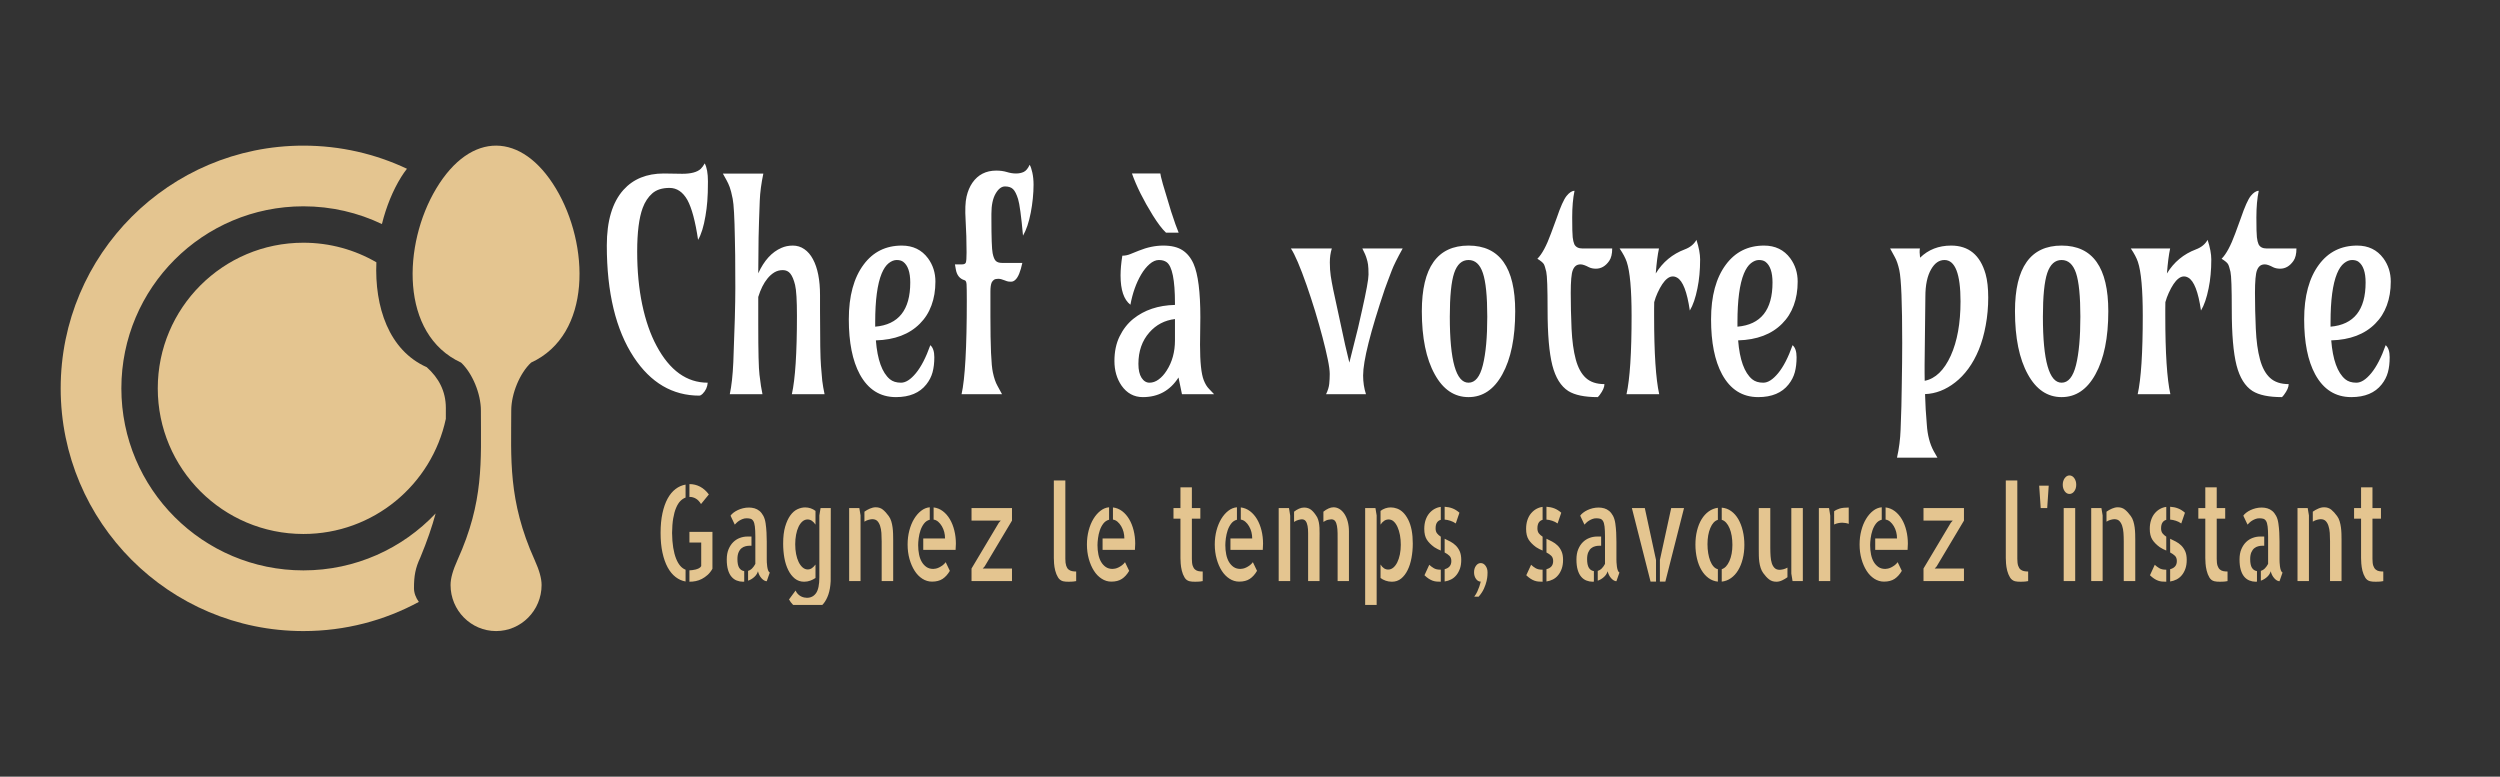 <svg width="206" height="64" viewBox="0 0 206 64" fill="none" xmlns="http://www.w3.org/2000/svg">
<rect x="0" y="0" width="206" height="64" fill="#333333" stroke="none"/>
<path fill-rule="evenodd" clip-rule="evenodd" d="M34.513 49.597C31.684 51.13 28.444 52 25 52C13.954 52 5 43.046 5 32C5 20.954 13.954 12 25 12C28.052 12 30.945 12.684 33.533 13.906C33.366 14.119 33.209 14.343 33.062 14.579C32.37 15.69 31.825 17.032 31.47 18.463C29.511 17.525 27.317 17 25 17C16.716 17 10 23.716 10 32C10 40.284 16.716 47 25 47C29.291 47 33.162 45.198 35.896 42.309C35.596 43.415 35.189 44.603 34.637 45.932C34.226 46.809 34.112 47.449 34.112 48.46C34.112 48.866 34.26 49.247 34.513 49.597ZM31.014 21.613C30.857 25.276 32.031 28.866 35.163 30.256C36.135 31.128 36.738 32.212 36.738 33.62C36.738 33.922 36.738 34.219 36.737 34.51C35.583 39.932 30.767 44 25 44C18.373 44 13 38.627 13 32C13 25.373 18.373 20 25 20C27.191 20 29.246 20.587 31.014 21.613Z" fill="#E4C590"/>
<path d="M43.761 29.878C48.798 27.558 48.578 20.151 45.81 15.539C43 10.854 38.794 10.786 35.943 15.539C33.19 20.126 32.936 27.549 37.992 29.878C38.918 30.741 39.626 32.435 39.626 33.827C39.626 38.016 39.884 41.309 37.7 46.139C37.309 47.007 37.126 47.663 37.126 48.206C37.126 50.298 38.808 52 40.877 52C42.945 52 44.627 50.298 44.627 48.206C44.627 47.663 44.444 47.007 44.053 46.139C41.839 41.242 42.127 37.722 42.127 33.827C42.127 32.435 42.835 30.741 43.761 29.878Z" fill="#E4C590"/>
<g clip-path="url(#clip0_2_43)">
<g clip-path="url(#clip1_2_43)">
<g clip-path="url(#clip2_2_43)">
<g clip-path="url(#clip3_2_43)">
<path d="M58.068 13.463C58.246 13.787 58.334 14.284 58.334 14.953C58.334 15.622 58.317 16.166 58.282 16.584C58.249 17 58.199 17.401 58.132 17.787C57.987 18.66 57.784 19.319 57.522 19.764C57.295 18.235 57.002 17.141 56.643 16.482C56.266 15.816 55.775 15.484 55.168 15.484C54.562 15.484 54.088 15.635 53.746 15.937C53.407 16.235 53.145 16.631 52.961 17.125C52.656 17.94 52.504 19.142 52.504 20.733C52.504 22.321 52.642 23.775 52.919 25.096C53.196 26.414 53.59 27.549 54.102 28.5C55.182 30.523 56.587 31.534 58.315 31.534C58.291 31.891 58.147 32.199 57.885 32.459C57.805 32.54 57.72 32.587 57.631 32.6C55.42 32.6 53.618 31.544 52.223 29.43C50.742 27.177 50.001 24.109 50.001 20.227C50.001 18.198 50.457 16.672 51.37 15.649C52.181 14.747 53.29 14.296 54.697 14.296L56.224 14.32C56.942 14.32 57.447 14.185 57.739 13.916C57.861 13.796 57.971 13.645 58.068 13.463ZM67.944 32.483H65.249C65.529 31.23 65.668 29.078 65.668 26.026C65.668 24.75 65.617 23.902 65.515 23.48C65.41 23.054 65.281 22.744 65.126 22.549C64.971 22.355 64.764 22.257 64.505 22.257C64.245 22.257 64.011 22.321 63.801 22.447C63.592 22.577 63.405 22.744 63.24 22.949C62.928 23.329 62.675 23.835 62.48 24.468V26.742C62.48 28.969 62.514 30.347 62.581 30.876C62.661 31.574 62.743 32.11 62.828 32.483H60.134C60.279 31.818 60.376 30.935 60.426 29.834C60.536 27.075 60.591 25.043 60.591 23.738C60.591 22.436 60.587 21.545 60.579 21.064C60.574 20.584 60.566 20.107 60.553 19.633C60.523 17.905 60.463 16.821 60.373 16.38C60.286 15.941 60.204 15.62 60.127 15.416C60.052 15.214 59.968 15.031 59.876 14.865L59.565 14.305H62.899C62.73 15.107 62.631 15.852 62.604 16.54C62.576 17.229 62.556 17.79 62.544 18.225C62.531 18.657 62.519 19.11 62.507 19.584C62.489 20.694 62.48 21.673 62.48 22.52C62.962 21.465 63.598 20.767 64.389 20.426C64.671 20.3 64.985 20.236 65.332 20.236C65.678 20.236 65.993 20.334 66.275 20.529C66.559 20.723 66.796 20.999 66.986 21.356C67.375 22.077 67.57 23.064 67.57 24.317V25.588C67.57 28.013 67.596 29.532 67.648 30.146C67.698 30.76 67.733 31.167 67.753 31.368C67.795 31.716 67.859 32.087 67.944 32.483ZM76.659 28.442C76.878 28.633 76.988 28.964 76.988 29.435C76.988 29.906 76.939 30.32 76.842 30.677C76.745 31.034 76.574 31.367 76.33 31.675C75.781 32.373 74.946 32.722 73.826 32.722C72.524 32.722 71.531 32.096 70.847 30.842C70.244 29.726 69.942 28.216 69.942 26.314C69.942 24.395 70.351 22.889 71.169 21.795C71.943 20.756 72.989 20.236 74.309 20.236C75.229 20.236 75.949 20.585 76.468 21.283C76.875 21.838 77.078 22.478 77.078 23.202C77.078 23.929 76.969 24.583 76.752 25.164C76.538 25.749 76.22 26.25 75.798 26.669C74.935 27.542 73.726 28.002 72.172 28.047C72.299 29.641 72.684 30.708 73.325 31.247C73.554 31.438 73.861 31.534 74.245 31.534C74.629 31.534 75.037 31.273 75.469 30.75C75.903 30.224 76.3 29.454 76.659 28.442ZM72.116 26.552V26.918C74.042 26.752 75.005 25.539 75.005 23.28C75.005 22.433 74.81 21.863 74.421 21.571C74.286 21.473 74.109 21.425 73.89 21.425C73.67 21.425 73.45 21.512 73.227 21.688C73.005 21.863 72.812 22.149 72.647 22.545C72.293 23.408 72.116 24.744 72.116 26.552ZM82.568 32.483H79.233C79.52 31.208 79.664 28.632 79.664 24.755C79.664 24.074 79.657 23.632 79.645 23.431C79.633 23.23 79.578 23.116 79.48 23.09C79.079 22.973 78.838 22.673 78.758 22.189C78.741 22.062 78.717 21.928 78.687 21.785H79.271C79.441 21.785 79.545 21.735 79.585 21.634C79.625 21.537 79.645 21.257 79.645 20.796C79.645 19.9 79.619 19.021 79.567 18.157C79.514 17.294 79.54 16.64 79.645 16.195C79.747 15.753 79.908 15.373 80.128 15.055C80.592 14.39 81.247 14.057 82.092 14.057C82.409 14.057 82.698 14.096 82.96 14.174C83.222 14.255 83.476 14.296 83.72 14.296C83.962 14.296 84.175 14.252 84.36 14.164C84.542 14.076 84.703 13.882 84.843 13.58C84.923 13.7 84.996 13.912 85.064 14.218C85.131 14.523 85.165 14.856 85.165 15.216C85.165 15.576 85.145 15.956 85.105 16.355C85.065 16.758 85.007 17.149 84.933 17.529C84.78 18.321 84.568 18.951 84.296 19.418C84.149 17.802 84.013 16.795 83.888 16.399C83.764 16.003 83.627 15.732 83.477 15.586C83.327 15.437 83.106 15.362 82.814 15.362C82.523 15.362 82.262 15.563 82.032 15.966C81.805 16.365 81.692 16.914 81.692 17.612V17.992C81.692 19.576 81.726 20.534 81.793 20.865C81.858 21.192 81.949 21.408 82.066 21.512C82.181 21.613 82.346 21.663 82.56 21.663H84.24C84.088 22.377 83.9 22.838 83.675 23.046C83.565 23.157 83.442 23.212 83.305 23.212C83.168 23.212 83.059 23.199 82.979 23.173C82.899 23.15 82.823 23.122 82.751 23.09C82.569 23.012 82.403 22.973 82.253 22.973C82.104 22.973 81.989 22.999 81.909 23.051C81.832 23.103 81.768 23.176 81.718 23.27C81.646 23.429 81.61 23.683 81.61 24.03V26.065C81.61 28.529 81.677 30.07 81.812 30.686C81.909 31.148 82.034 31.513 82.186 31.782L82.568 32.483ZM98.909 26.134L98.883 28.417C98.883 29.836 98.984 30.803 99.186 31.32C99.306 31.628 99.448 31.865 99.613 32.031L100.043 32.483H97.394L97.109 31.105C96.421 32.183 95.44 32.722 94.168 32.722C93.444 32.722 92.859 32.406 92.413 31.772C92.024 31.201 91.829 30.526 91.829 29.747C91.829 28.971 91.971 28.294 92.256 27.716C92.538 27.138 92.911 26.659 93.375 26.28C94.288 25.543 95.435 25.158 96.817 25.125V24.994C96.817 23.069 96.589 21.939 96.132 21.605C95.968 21.485 95.756 21.425 95.496 21.425C95.239 21.425 94.982 21.537 94.725 21.761C94.471 21.981 94.24 22.267 94.033 22.618C93.619 23.322 93.323 24.153 93.146 25.111C92.605 24.692 92.334 23.889 92.334 22.7C92.334 22.217 92.383 21.673 92.48 21.069C92.71 21.069 92.928 21.025 93.135 20.938L93.839 20.655C94.527 20.376 95.201 20.236 95.859 20.236C96.518 20.236 97.043 20.363 97.435 20.616C97.829 20.873 98.134 21.249 98.352 21.746C98.723 22.597 98.909 24.059 98.909 26.134ZM93.805 29.985C93.805 30.479 93.891 30.86 94.063 31.13C94.238 31.399 94.456 31.534 94.718 31.534C94.98 31.534 95.232 31.445 95.474 31.266C95.718 31.087 95.938 30.844 96.132 30.536C96.589 29.828 96.817 28.998 96.817 28.047V26.289C95.964 26.393 95.261 26.762 94.707 27.395C94.106 28.076 93.805 28.94 93.805 29.985ZM93.273 14.296H95.612C95.612 14.373 95.682 14.666 95.822 15.172C96.139 16.25 96.365 17 96.499 17.422C96.499 17.422 96.618 17.774 96.855 18.479C96.959 18.771 97.048 19.001 97.12 19.17H96.076C95.762 18.875 95.4 18.399 94.991 17.743C94.218 16.497 93.645 15.347 93.273 14.296ZM106.371 20.475H109.742C109.632 20.826 109.578 21.209 109.578 21.624C109.578 22.04 109.603 22.408 109.652 22.73C109.7 23.051 109.767 23.426 109.855 23.855L110.839 28.417L111.187 29.878C111.546 28.476 111.783 27.529 111.898 27.039L112.227 25.588C112.586 23.994 112.766 23.007 112.766 22.627C112.766 22.248 112.752 21.968 112.725 21.79C112.697 21.611 112.66 21.451 112.612 21.308C112.553 21.093 112.434 20.816 112.257 20.475H115.58C115.131 21.283 114.83 21.89 114.678 22.296L114.337 23.197C114.283 23.34 114.207 23.546 114.109 23.816C112.917 27.361 112.321 29.735 112.321 30.94C112.321 31.485 112.399 32 112.556 32.483H109.267C109.414 32.181 109.502 31.897 109.529 31.631C109.556 31.368 109.57 31.096 109.57 30.813C109.57 30.531 109.515 30.125 109.405 29.596C109.296 29.063 109.152 28.461 108.975 27.789C108.798 27.114 108.596 26.401 108.369 25.651C108.139 24.905 107.906 24.191 107.669 23.509C107.133 21.98 106.7 20.968 106.371 20.475ZM121.006 21.425C120.459 21.425 120.065 21.782 119.823 22.496C119.584 23.21 119.464 24.411 119.464 26.099C119.464 29.722 119.978 31.534 121.006 31.534C121.555 31.534 121.949 31.05 122.188 30.083C122.43 29.115 122.551 27.788 122.551 26.099C122.551 24.411 122.43 23.21 122.188 22.496C121.949 21.782 121.555 21.425 121.006 21.425ZM117.159 25.646C117.159 22.04 118.441 20.236 121.006 20.236C123.57 20.236 124.853 22.04 124.853 25.646C124.853 27.835 124.5 29.567 123.794 30.842C123.105 32.096 122.176 32.722 121.006 32.722C119.838 32.722 118.91 32.096 118.222 30.842C117.513 29.567 117.159 27.835 117.159 25.646ZM129.74 15.722C129.612 16.333 129.549 17.063 129.549 17.914C129.549 18.767 129.563 19.313 129.59 19.55C129.617 19.787 129.661 19.977 129.721 20.12C129.838 20.357 130.064 20.475 130.398 20.475H132.846C132.846 20.92 132.763 21.261 132.599 21.498C132.302 21.926 131.936 22.14 131.502 22.14C131.29 22.14 131.102 22.102 130.937 22.024C130.638 21.864 130.406 21.785 130.241 21.785C130.076 21.785 129.943 21.826 129.841 21.907C129.736 21.991 129.654 22.113 129.594 22.272C129.484 22.558 129.429 23.179 129.429 24.137C129.429 25.098 129.452 26.081 129.496 27.088C129.544 28.094 129.659 28.935 129.841 29.61C130.023 30.289 130.3 30.799 130.671 31.139C131.043 31.48 131.555 31.651 132.206 31.651C132.206 31.897 132.078 32.191 131.824 32.532C131.757 32.626 131.698 32.69 131.648 32.722C130.57 32.722 129.763 32.555 129.227 32.22C128.613 31.824 128.176 31.12 127.914 30.107C127.652 29.075 127.521 27.549 127.521 25.53C127.521 23.76 127.485 22.715 127.412 22.394C127.337 22.076 127.27 21.864 127.21 21.761C127.135 21.64 126.958 21.494 126.679 21.322C127.058 20.949 127.432 20.254 127.801 19.238L128.262 17.992C128.583 17.04 128.859 16.424 129.089 16.141C129.316 15.862 129.533 15.722 129.74 15.722ZM136.719 32.483H134.024C134.304 31.23 134.443 29.078 134.443 26.026C134.443 23.855 134.31 22.373 134.043 21.58C133.933 21.256 133.737 20.887 133.456 20.475H136.7C136.59 20.975 136.502 21.662 136.434 22.535C137.008 21.597 137.806 20.934 138.829 20.548C139.268 20.383 139.587 20.121 139.787 19.764C139.989 20.391 140.09 20.93 140.09 21.381C140.09 21.832 140.071 22.249 140.034 22.632C139.999 23.019 139.944 23.393 139.869 23.757C139.712 24.543 139.503 25.153 139.241 25.588C139.016 24.043 138.666 23.139 138.189 22.876C137.64 22.567 137.104 22.988 136.58 24.137C136.47 24.374 136.379 24.627 136.307 24.897C136.302 25.082 136.299 25.268 136.299 25.457C136.299 25.648 136.299 25.838 136.299 26.026C136.299 29.078 136.439 31.23 136.719 32.483ZM147.709 28.442C147.929 28.633 148.038 28.964 148.038 29.435C148.038 29.906 147.99 30.32 147.892 30.677C147.795 31.034 147.624 31.367 147.38 31.675C146.831 32.373 145.996 32.722 144.876 32.722C143.574 32.722 142.581 32.096 141.898 30.842C141.294 29.726 140.992 28.216 140.992 26.314C140.992 24.395 141.401 22.889 142.219 21.795C142.993 20.756 144.039 20.236 145.359 20.236C146.28 20.236 146.999 20.585 147.518 21.283C147.925 21.838 148.128 22.478 148.128 23.202C148.128 23.929 148.02 24.583 147.803 25.164C147.588 25.749 147.27 26.25 146.848 26.669C145.985 27.542 144.776 28.002 143.222 28.047C143.349 29.641 143.734 30.708 144.375 31.247C144.604 31.438 144.911 31.534 145.295 31.534C145.68 31.534 146.087 31.273 146.519 30.75C146.953 30.224 147.35 29.454 147.709 28.442ZM143.166 26.552V26.918C145.092 26.752 146.055 25.539 146.055 23.28C146.055 22.433 145.86 21.863 145.471 21.571C145.337 21.473 145.159 21.425 144.94 21.425C144.72 21.425 144.5 21.512 144.278 21.688C144.055 21.863 143.862 22.149 143.697 22.545C143.343 23.408 143.166 24.744 143.166 26.552ZM158.213 21.235C158.894 20.569 159.747 20.236 160.772 20.236C162.222 20.236 163.169 21.017 163.613 22.579C163.757 23.095 163.83 23.742 163.83 24.522C163.83 25.304 163.761 26.065 163.624 26.805C163.489 27.546 163.3 28.214 163.055 28.812C162.811 29.406 162.522 29.928 162.191 30.38C161.859 30.831 161.498 31.208 161.109 31.509C160.328 32.12 159.5 32.441 158.624 32.474C158.637 32.899 158.654 33.318 158.677 33.73L158.77 34.991C158.825 35.848 159.014 36.574 159.335 37.168L159.646 37.713H156.312C156.482 36.954 156.58 36.192 156.608 35.429C156.635 34.67 156.657 34.019 156.675 33.477C156.69 32.935 156.7 32.373 156.705 31.792C156.73 30.445 156.742 29.265 156.742 28.252C156.742 24.986 156.662 22.988 156.503 22.257C156.405 21.806 156.281 21.446 156.129 21.176L155.747 20.475H158.202C158.167 20.634 158.17 20.887 158.213 21.235ZM161.547 24.838C161.547 22.562 161.105 21.425 160.222 21.425C159.783 21.425 159.418 21.68 159.126 22.189C158.809 22.735 158.651 23.483 158.651 24.434L158.587 30.068V30.726C158.587 30.94 158.59 31.157 158.595 31.378C159.478 31.203 160.194 30.513 160.742 29.308C161.279 28.12 161.547 26.63 161.547 24.838ZM169.877 21.425C169.33 21.425 168.936 21.782 168.694 22.496C168.455 23.21 168.335 24.411 168.335 26.099C168.335 29.722 168.849 31.534 169.877 31.534C170.426 31.534 170.821 31.05 171.063 30.083C171.303 29.115 171.422 27.788 171.422 26.099C171.422 24.411 171.303 23.21 171.063 22.496C170.821 21.782 170.426 21.425 169.877 21.425ZM166.034 25.646C166.034 22.04 167.315 20.236 169.877 20.236C172.441 20.236 173.724 22.04 173.724 25.646C173.724 27.835 173.371 29.567 172.665 30.842C171.976 32.096 171.047 32.722 169.877 32.722C168.709 32.722 167.781 32.096 167.093 30.842C166.387 29.567 166.034 27.835 166.034 25.646ZM178.839 32.483H176.145C176.424 31.23 176.564 29.078 176.564 26.026C176.564 23.855 176.43 22.373 176.163 21.58C176.054 21.256 175.859 20.887 175.58 20.475H178.82C178.711 20.975 178.622 21.662 178.555 22.535C179.128 21.597 179.927 20.934 180.949 20.548C181.389 20.383 181.708 20.121 181.907 19.764C182.11 20.391 182.211 20.93 182.211 21.381C182.211 21.832 182.192 22.249 182.154 22.632C182.12 23.019 182.065 23.393 181.99 23.757C181.833 24.543 181.623 25.153 181.361 25.588C181.137 24.043 180.786 23.139 180.31 22.876C179.761 22.567 179.226 22.988 178.704 24.137C178.595 24.374 178.502 24.627 178.427 24.897C178.422 25.082 178.42 25.268 178.42 25.457C178.42 25.648 178.42 25.838 178.42 26.026C178.42 29.078 178.56 31.23 178.839 32.483ZM186.121 15.722C185.991 16.333 185.926 17.063 185.926 17.914C185.926 18.767 185.94 19.313 185.968 19.55C185.995 19.787 186.04 19.977 186.102 20.12C186.217 20.357 186.442 20.475 186.776 20.475H189.227C189.227 20.92 189.145 21.261 188.98 21.498C188.681 21.926 188.315 22.14 187.883 22.14C187.669 22.14 187.479 22.102 187.315 22.024C187.018 21.864 186.787 21.785 186.622 21.785C186.458 21.785 186.324 21.826 186.222 21.907C186.117 21.991 186.035 22.113 185.975 22.272C185.865 22.558 185.81 23.179 185.81 24.137C185.81 25.098 185.833 26.081 185.878 27.088C185.923 28.094 186.037 28.935 186.222 29.61C186.404 30.289 186.681 30.799 187.053 31.139C187.424 31.48 187.936 31.651 188.587 31.651C188.587 31.897 188.459 32.191 188.202 32.532C188.134 32.626 188.077 32.69 188.029 32.722C186.952 32.722 186.145 32.555 185.608 32.22C184.992 31.824 184.553 31.12 184.291 30.107C184.029 29.075 183.898 27.549 183.898 25.53C183.898 23.76 183.862 22.715 183.79 22.394C183.717 22.076 183.65 21.864 183.588 21.761C183.515 21.64 183.339 21.494 183.06 21.322C183.437 20.949 183.811 20.254 184.183 19.238L184.639 17.992C184.963 17.04 185.239 16.424 185.466 16.141C185.696 15.862 185.914 15.722 186.121 15.722ZM196.58 28.442C196.8 28.633 196.909 28.964 196.909 29.435C196.909 29.906 196.861 30.32 196.763 30.677C196.666 31.034 196.495 31.367 196.251 31.675C195.702 32.373 194.867 32.722 193.747 32.722C192.445 32.722 191.452 32.096 190.769 30.842C190.165 29.726 189.863 28.216 189.863 26.314C189.863 24.395 190.272 22.889 191.09 21.795C191.864 20.756 192.91 20.236 194.23 20.236C195.151 20.236 195.87 20.585 196.389 21.283C196.796 21.838 196.999 22.478 196.999 23.202C196.999 23.929 196.891 24.583 196.674 25.164C196.459 25.749 196.141 26.25 195.719 26.669C194.856 27.542 193.647 28.002 192.093 28.047C192.221 29.641 192.605 30.708 193.246 31.247C193.475 31.438 193.782 31.534 194.166 31.534C194.551 31.534 194.958 31.273 195.39 30.75C195.824 30.224 196.221 29.454 196.58 28.442ZM192.037 26.552V26.918C193.963 26.752 194.926 25.539 194.926 23.28C194.926 22.433 194.731 21.863 194.342 21.571C194.208 21.473 194.03 21.425 193.811 21.425C193.591 21.425 193.371 21.512 193.149 21.688C192.927 21.863 192.733 22.149 192.569 22.545C192.214 23.408 192.037 24.744 192.037 26.552Z" fill="white"/>
</g>
</g>
<g clip-path="url(#clip4_2_43)">
<g clip-path="url(#clip5_2_43)">
<path d="M58.41 40.742L57.764 41.533C57.64 41.327 57.498 41.177 57.338 41.085C57.178 40.992 57.011 40.946 56.84 40.946H56.809V39.89H56.817C57.128 39.89 57.418 39.961 57.688 40.102C57.957 40.245 58.198 40.458 58.41 40.742ZM54.432 43.913C54.432 43.301 54.484 42.759 54.587 42.285C54.69 41.812 54.833 41.41 55.014 41.079C55.196 40.748 55.413 40.487 55.667 40.294C55.92 40.102 56.195 39.981 56.491 39.931V41C56.335 41.057 56.191 41.152 56.06 41.286C55.927 41.422 55.811 41.609 55.71 41.848C55.609 42.086 55.53 42.373 55.473 42.711C55.416 43.049 55.384 43.45 55.379 43.913C55.384 44.375 55.416 44.78 55.473 45.128C55.53 45.477 55.609 45.777 55.71 46.031C55.811 46.283 55.927 46.484 56.06 46.634C56.191 46.783 56.335 46.885 56.491 46.942V47.915C56.195 47.864 55.92 47.741 55.667 47.545C55.413 47.35 55.196 47.085 55.014 46.75C54.833 46.416 54.69 46.013 54.587 45.539C54.484 45.067 54.432 44.525 54.432 43.913ZM56.809 43.828H58.705V46.868C58.586 47.075 58.453 47.244 58.305 47.375C58.158 47.506 58.002 47.615 57.839 47.701C57.676 47.786 57.507 47.847 57.333 47.882C57.16 47.917 56.988 47.934 56.817 47.934H56.809V46.997C56.871 46.997 56.947 46.991 57.039 46.979C57.129 46.969 57.222 46.952 57.319 46.927C57.414 46.902 57.505 46.869 57.591 46.826C57.676 46.783 57.739 46.722 57.78 46.645V44.702H56.809V43.828ZM60.764 46.068C60.764 46.389 60.811 46.627 60.907 46.783C61.003 46.939 61.142 47.031 61.324 47.06V47.926C61.303 47.931 61.269 47.934 61.222 47.934C61.046 47.934 60.876 47.902 60.713 47.838C60.549 47.776 60.406 47.673 60.282 47.53C60.157 47.387 60.06 47.199 59.99 46.964C59.92 46.73 59.885 46.442 59.885 46.101C59.885 45.773 59.936 45.49 60.036 45.251C60.138 45.013 60.268 44.818 60.426 44.665C60.584 44.512 60.764 44.398 60.966 44.324C61.167 44.248 61.372 44.211 61.58 44.211H61.922V44.969H61.75C61.646 44.969 61.538 44.983 61.424 45.013C61.31 45.04 61.204 45.093 61.106 45.172C61.007 45.249 60.925 45.361 60.861 45.509C60.796 45.654 60.764 45.841 60.764 46.068ZM63.181 46.016V46.101C63.181 46.158 63.183 46.241 63.187 46.35C63.192 46.461 63.203 46.573 63.219 46.687C63.235 46.8 63.259 46.904 63.292 46.997C63.326 47.089 63.372 47.149 63.429 47.178L63.181 47.893C63.113 47.893 63.041 47.872 62.966 47.83C62.891 47.786 62.818 47.725 62.749 47.648C62.679 47.569 62.62 47.482 62.57 47.386C62.521 47.29 62.483 47.185 62.457 47.071C62.406 47.249 62.304 47.407 62.151 47.545C61.998 47.684 61.829 47.785 61.642 47.849V47.038C61.766 47.003 61.879 46.934 61.979 46.831C62.08 46.727 62.167 46.605 62.24 46.464V44.211C62.24 43.862 62.227 43.585 62.2 43.378C62.175 43.172 62.131 43.022 62.068 42.925C62.007 42.829 61.931 42.769 61.839 42.744C61.749 42.719 61.642 42.707 61.518 42.707C61.403 42.707 61.296 42.727 61.195 42.766C61.094 42.805 61.001 42.851 60.915 42.904C60.83 42.958 60.755 43.017 60.69 43.081C60.626 43.145 60.577 43.194 60.546 43.229L60.197 42.493C60.248 42.414 60.325 42.334 60.429 42.252C60.533 42.171 60.653 42.098 60.788 42.034C60.922 41.97 61.069 41.918 61.227 41.879C61.384 41.841 61.548 41.822 61.72 41.822C61.875 41.822 62.026 41.843 62.173 41.885C62.321 41.928 62.456 41.999 62.578 42.099C62.7 42.199 62.806 42.332 62.896 42.499C62.987 42.666 63.051 42.873 63.087 43.122C63.123 43.371 63.147 43.623 63.16 43.876C63.174 44.128 63.181 44.379 63.181 44.628V46.016ZM66.257 47.934C65.966 47.934 65.712 47.848 65.494 47.674C65.277 47.499 65.096 47.266 64.952 46.975C64.806 46.684 64.7 46.349 64.632 45.972C64.565 45.595 64.532 45.2 64.532 44.788C64.532 44.232 64.587 43.766 64.699 43.389C64.81 43.013 64.952 42.706 65.125 42.467C65.299 42.228 65.494 42.059 65.709 41.96C65.923 41.861 66.135 41.811 66.342 41.811C66.503 41.811 66.655 41.836 66.801 41.885C66.945 41.935 67.077 42.006 67.197 42.099V43.229C67.114 43.101 67.017 42.998 66.906 42.919C66.794 42.842 66.674 42.803 66.544 42.803C66.389 42.803 66.247 42.858 66.12 42.967C65.993 43.078 65.886 43.226 65.798 43.411C65.71 43.596 65.643 43.813 65.596 44.062C65.549 44.311 65.526 44.574 65.526 44.851C65.526 45.136 65.55 45.405 65.599 45.657C65.649 45.909 65.719 46.128 65.809 46.313C65.901 46.498 66.009 46.646 66.136 46.757C66.263 46.867 66.404 46.923 66.559 46.923C66.688 46.923 66.805 46.885 66.909 46.809C67.013 46.735 67.109 46.637 67.197 46.516V47.626C67.073 47.711 66.93 47.784 66.769 47.845C66.609 47.904 66.438 47.934 66.257 47.934ZM67.615 41.863H68.456L68.448 47.882C68.426 48.316 68.363 48.686 68.257 48.992C68.151 49.298 68.015 49.55 67.849 49.748C67.684 49.948 67.492 50.091 67.275 50.177C67.056 50.261 66.823 50.303 66.575 50.303C66.285 50.303 65.999 50.234 65.717 50.096C65.434 49.957 65.199 49.724 65.014 49.396L65.556 48.66C65.608 48.781 65.675 48.881 65.755 48.959C65.836 49.038 65.919 49.099 66.004 49.141C66.089 49.183 66.175 49.214 66.26 49.233C66.346 49.25 66.422 49.259 66.489 49.259C66.81 49.259 67.062 49.13 67.243 48.874C67.424 48.618 67.515 48.181 67.515 47.563V42.471L67.615 41.863ZM69.97 41.863H70.809L70.909 42.471V47.882H69.97V41.863ZM73.232 42.526C73.32 42.647 73.389 42.787 73.439 42.947C73.488 43.108 73.524 43.274 73.547 43.448C73.571 43.623 73.585 43.799 73.59 43.977C73.596 44.154 73.598 44.328 73.598 44.499V47.668V47.882H72.65V44.606C72.65 44.364 72.643 44.133 72.628 43.913C72.612 43.692 72.575 43.496 72.518 43.325C72.461 43.155 72.383 43.022 72.286 42.925C72.187 42.829 72.05 42.781 71.874 42.781C71.801 42.781 71.704 42.797 71.582 42.829C71.46 42.861 71.343 42.913 71.229 42.984V42.163C71.368 42.062 71.519 41.977 71.683 41.907C71.846 41.836 72.006 41.8 72.162 41.8C72.394 41.8 72.591 41.866 72.752 41.997C72.912 42.128 73.072 42.304 73.232 42.526ZM76.93 42.814V41.811C77.21 41.846 77.463 41.949 77.688 42.119C77.914 42.29 78.107 42.51 78.267 42.781C78.428 43.052 78.551 43.362 78.636 43.71C78.722 44.058 78.765 44.421 78.765 44.798C78.765 44.969 78.757 45.139 78.741 45.31H76.076V44.372H77.871C77.871 44.187 77.849 44.009 77.806 43.837C77.761 43.666 77.696 43.508 77.612 43.363C77.525 43.217 77.426 43.094 77.312 42.995C77.198 42.895 77.07 42.834 76.93 42.814ZM76.9 46.879C76.957 46.879 77.028 46.87 77.113 46.853C77.199 46.835 77.29 46.803 77.385 46.757C77.481 46.71 77.577 46.651 77.674 46.58C77.769 46.508 77.853 46.423 77.925 46.324L78.267 47.038C78.096 47.33 77.897 47.55 77.669 47.701C77.441 47.851 77.15 47.926 76.798 47.926C76.514 47.926 76.247 47.846 75.998 47.685C75.75 47.525 75.538 47.306 75.362 47.028C75.185 46.751 75.045 46.427 74.941 46.057C74.838 45.687 74.787 45.289 74.787 44.862C74.787 44.457 74.835 44.073 74.93 43.71C75.026 43.347 75.157 43.029 75.323 42.755C75.489 42.481 75.681 42.259 75.901 42.089C76.122 41.917 76.359 41.82 76.612 41.8V42.825C76.421 42.874 76.263 42.981 76.138 43.144C76.014 43.307 75.917 43.494 75.847 43.703C75.777 43.913 75.728 44.129 75.699 44.35C75.671 44.57 75.657 44.759 75.657 44.916C75.657 45.193 75.682 45.451 75.731 45.69C75.779 45.928 75.856 46.134 75.96 46.309C76.064 46.482 76.192 46.62 76.345 46.724C76.498 46.827 76.683 46.879 76.9 46.879ZM80.054 42.899V41.863H83.388V42.899L81.134 46.676L80.978 46.846H83.388V47.882H80.054V46.846L82.307 43.07L82.463 42.899H80.054ZM87.784 39.591V46.046C87.784 46.288 87.808 46.478 87.854 46.617C87.901 46.757 87.966 46.86 88.048 46.927C88.131 46.994 88.225 47.038 88.332 47.06C88.438 47.082 88.553 47.093 88.677 47.093V47.882C88.61 47.897 88.54 47.907 88.468 47.915C88.411 47.922 88.344 47.927 88.266 47.93C88.188 47.933 88.11 47.934 88.032 47.934C87.955 47.934 87.877 47.931 87.8 47.926C87.722 47.918 87.652 47.907 87.59 47.893C87.414 47.843 87.277 47.736 87.178 47.572C87.079 47.408 87.004 47.226 86.952 47.023C86.901 46.821 86.869 46.623 86.855 46.431C86.842 46.239 86.836 46.089 86.836 45.983V45.854V39.591H87.784ZM91.707 42.814V41.811C91.987 41.846 92.24 41.949 92.466 42.119C92.69 42.29 92.883 42.51 93.043 42.781C93.204 43.052 93.327 43.362 93.412 43.71C93.498 44.058 93.541 44.421 93.541 44.798C93.541 44.969 93.533 45.139 93.517 45.31H90.852V44.372H92.647C92.647 44.187 92.625 44.009 92.582 43.837C92.537 43.666 92.472 43.508 92.388 43.363C92.302 43.217 92.202 43.094 92.088 42.995C91.974 42.895 91.847 42.834 91.707 42.814ZM91.676 46.879C91.734 46.879 91.805 46.87 91.889 46.853C91.975 46.835 92.066 46.803 92.162 46.757C92.257 46.71 92.353 46.651 92.45 46.58C92.545 46.508 92.629 46.423 92.701 46.324L93.043 47.038C92.872 47.33 92.673 47.55 92.445 47.701C92.218 47.851 91.928 47.926 91.574 47.926C91.29 47.926 91.024 47.846 90.776 47.685C90.526 47.525 90.314 47.306 90.138 47.028C89.962 46.751 89.821 46.427 89.718 46.057C89.615 45.687 89.563 45.289 89.563 44.862C89.563 44.457 89.611 44.073 89.706 43.71C89.802 43.347 89.933 43.029 90.099 42.755C90.265 42.481 90.458 42.259 90.679 42.089C90.898 41.917 91.135 41.82 91.388 41.8V42.825C91.197 42.874 91.039 42.981 90.914 43.144C90.79 43.307 90.693 43.494 90.623 43.703C90.553 43.913 90.504 44.129 90.477 44.35C90.448 44.57 90.433 44.759 90.433 44.916C90.433 45.193 90.458 45.451 90.507 45.69C90.555 45.928 90.632 46.134 90.736 46.309C90.84 46.482 90.968 46.62 91.121 46.724C91.274 46.827 91.459 46.879 91.676 46.879ZM98.21 42.738V46.057C98.21 46.299 98.233 46.488 98.28 46.623C98.326 46.759 98.392 46.861 98.477 46.931C98.563 47.003 98.659 47.047 98.765 47.065C98.871 47.084 98.984 47.093 99.103 47.093V47.882C99.036 47.897 98.968 47.907 98.9 47.915C98.844 47.922 98.776 47.927 98.695 47.93C98.615 47.933 98.535 47.934 98.458 47.934C98.381 47.934 98.302 47.931 98.221 47.926C98.141 47.918 98.073 47.907 98.016 47.893C97.84 47.851 97.702 47.746 97.604 47.578C97.505 47.411 97.431 47.226 97.382 47.023C97.333 46.821 97.301 46.623 97.288 46.431C97.276 46.239 97.269 46.089 97.269 45.983V42.738H96.695V41.863H97.269V40.157H98.21V41.863H98.908V42.738H98.21ZM102.242 42.814V41.811C102.521 41.846 102.773 41.949 102.999 42.119C103.224 42.29 103.417 42.51 103.579 42.781C103.739 43.052 103.862 43.362 103.948 43.71C104.033 44.058 104.075 44.421 104.075 44.798C104.075 44.969 104.068 45.139 104.053 45.31H101.388V44.372H103.182C103.182 44.187 103.16 44.009 103.116 43.837C103.072 43.666 103.007 43.508 102.921 43.363C102.837 43.217 102.737 43.094 102.622 42.995C102.509 42.895 102.382 42.834 102.242 42.814ZM102.21 46.879C102.267 46.879 102.339 46.87 102.425 46.853C102.51 46.835 102.6 46.803 102.696 46.757C102.792 46.71 102.888 46.651 102.984 46.58C103.079 46.508 103.163 46.423 103.237 46.324L103.579 47.038C103.408 47.33 103.208 47.55 102.98 47.701C102.752 47.851 102.462 47.926 102.11 47.926C101.825 47.926 101.558 47.846 101.31 47.685C101.061 47.525 100.849 47.306 100.671 47.028C100.495 46.751 100.356 46.427 100.253 46.057C100.149 45.687 100.097 45.289 100.097 44.862C100.097 44.457 100.145 44.073 100.24 43.71C100.337 43.347 100.468 43.029 100.633 42.755C100.799 42.481 100.992 42.259 101.212 42.089C101.432 41.917 101.669 41.82 101.924 41.8V42.825C101.732 42.874 101.574 42.981 101.45 43.144C101.325 43.307 101.228 43.494 101.158 43.703C101.088 43.913 101.039 44.129 101.01 44.35C100.982 44.57 100.967 44.759 100.967 44.916C100.967 45.193 100.992 45.451 101.041 45.69C101.09 45.928 101.167 46.134 101.27 46.309C101.374 46.482 101.502 46.62 101.655 46.724C101.808 46.827 101.993 46.879 102.21 46.879ZM105.364 41.863H106.212L106.312 42.482V47.882H105.364V41.863ZM109.878 41.8C110.054 41.8 110.22 41.848 110.376 41.944C110.531 42.04 110.667 42.177 110.784 42.355C110.9 42.533 110.991 42.744 111.056 42.989C111.12 43.235 111.153 43.5 111.153 43.784V47.882H110.22V44.606C110.22 44.364 110.219 44.135 110.217 43.918C110.214 43.701 110.197 43.507 110.166 43.336C110.136 43.166 110.085 43.033 110.015 42.936C109.945 42.84 109.837 42.792 109.692 42.792C109.656 42.792 109.579 42.803 109.46 42.825C109.34 42.845 109.203 42.906 109.048 43.006V42.163C109.188 42.049 109.33 41.96 109.474 41.896C109.619 41.832 109.754 41.8 109.878 41.8ZM108.535 42.622C108.597 42.75 108.642 42.887 108.671 43.033C108.699 43.178 108.717 43.329 108.725 43.485C108.733 43.642 108.736 43.804 108.733 43.97C108.73 44.138 108.729 44.314 108.729 44.499V47.882H107.789V44.606C107.789 44.364 107.789 44.135 107.789 43.918C107.789 43.701 107.774 43.507 107.743 43.336C107.711 43.166 107.659 43.033 107.587 42.936C107.515 42.84 107.409 42.792 107.269 42.792C107.206 42.792 107.114 42.808 106.992 42.84C106.871 42.872 106.75 42.928 106.631 43.006V42.163C106.756 42.062 106.889 41.981 107.032 41.918C107.174 41.854 107.315 41.822 107.455 41.822C107.694 41.822 107.894 41.889 108.056 42.023C108.22 42.158 108.379 42.358 108.535 42.622ZM112.489 41.863H113.336L113.436 42.471V50.251H112.489V41.863ZM116.32 43.688C116.382 44.016 116.413 44.382 116.413 44.788C116.413 45.193 116.378 45.586 116.308 45.968C116.238 46.348 116.132 46.684 115.989 46.975C115.846 47.266 115.668 47.499 115.454 47.674C115.239 47.848 114.986 47.934 114.695 47.934C114.515 47.934 114.343 47.906 114.179 47.849C114.016 47.792 113.875 47.718 113.756 47.626V46.516C113.927 46.793 114.136 46.931 114.385 46.931C114.541 46.931 114.682 46.878 114.808 46.772C114.935 46.665 115.044 46.521 115.134 46.339C115.225 46.158 115.297 45.942 115.349 45.69C115.4 45.437 115.425 45.168 115.425 44.884C115.425 44.605 115.402 44.342 115.357 44.095C115.31 43.846 115.244 43.625 115.158 43.432C115.072 43.24 114.969 43.087 114.848 42.974C114.726 42.86 114.585 42.803 114.424 42.803C114.29 42.803 114.167 42.84 114.055 42.915C113.944 42.989 113.844 43.094 113.756 43.229V42.099C113.875 42.006 114.007 41.935 114.152 41.885C114.297 41.836 114.447 41.811 114.603 41.811C114.773 41.811 114.947 41.843 115.123 41.907C115.299 41.971 115.463 42.078 115.616 42.226C115.769 42.376 115.907 42.572 116.032 42.814C116.157 43.056 116.253 43.347 116.32 43.688ZM117.36 43.581C117.36 43.312 117.396 43.068 117.468 42.851C117.542 42.634 117.643 42.449 117.772 42.296C117.902 42.143 118.048 42.022 118.212 41.933C118.375 41.844 118.545 41.789 118.721 41.767V42.834C118.586 42.87 118.481 42.945 118.406 43.059C118.33 43.172 118.293 43.333 118.293 43.54C118.293 43.71 118.333 43.847 118.414 43.95C118.493 44.052 118.596 44.143 118.721 44.221V45.364C118.633 45.328 118.543 45.287 118.452 45.242C118.362 45.195 118.273 45.144 118.184 45.087C117.91 44.887 117.703 44.678 117.565 44.458C117.429 44.236 117.36 43.944 117.36 43.581ZM120.258 42.248L119.955 43.133C119.815 43.034 119.666 42.96 119.508 42.91C119.35 42.859 119.194 42.827 119.039 42.814V41.756C119.271 41.771 119.486 41.815 119.683 41.89C119.881 41.965 120.072 42.085 120.258 42.248ZM117.376 47.401L117.772 46.538C117.875 46.637 117.998 46.73 118.141 46.816C118.284 46.9 118.463 46.942 118.681 46.942H118.721V47.934C118.59 47.934 118.471 47.929 118.363 47.919C118.253 47.909 118.146 47.884 118.04 47.845C117.934 47.806 117.826 47.75 117.718 47.679C117.609 47.607 117.495 47.515 117.376 47.401ZM119.039 45.524V44.392C119.194 44.463 119.352 44.542 119.513 44.628C119.673 44.712 119.819 44.819 119.951 44.947C120.083 45.075 120.193 45.234 120.279 45.423C120.363 45.611 120.406 45.847 120.406 46.132C120.406 46.41 120.37 46.652 120.298 46.857C120.224 47.064 120.127 47.242 120.006 47.39C119.884 47.54 119.741 47.658 119.575 47.744C119.409 47.829 119.23 47.886 119.039 47.915V46.901C119.215 46.857 119.351 46.781 119.446 46.671C119.542 46.56 119.59 46.413 119.59 46.228C119.59 46.043 119.536 45.898 119.43 45.795C119.324 45.693 119.194 45.603 119.039 45.524ZM122.015 46.398C122.169 46.398 122.301 46.473 122.411 46.623C122.519 46.772 122.573 46.95 122.573 47.156C122.573 47.191 122.57 47.275 122.565 47.408C122.56 47.539 122.535 47.698 122.492 47.886C122.447 48.076 122.376 48.28 122.279 48.5C122.18 48.722 122.035 48.943 121.843 49.163H121.478C121.581 49.027 121.667 48.885 121.734 48.736C121.801 48.586 121.855 48.451 121.897 48.33C121.943 48.194 121.983 48.06 122.015 47.926C121.859 47.926 121.728 47.851 121.622 47.701C121.515 47.55 121.462 47.369 121.462 47.156C121.462 46.942 121.515 46.762 121.622 46.617C121.728 46.471 121.859 46.398 122.015 46.398ZM125.751 43.581C125.751 43.312 125.787 43.068 125.859 42.851C125.931 42.634 126.032 42.449 126.163 42.296C126.292 42.143 126.438 42.022 126.6 41.933C126.764 41.844 126.934 41.789 127.11 41.767V42.834C126.975 42.87 126.87 42.945 126.795 43.059C126.72 43.172 126.683 43.333 126.683 43.54C126.683 43.71 126.723 43.847 126.803 43.95C126.883 44.052 126.986 44.143 127.11 44.221V45.364C127.022 45.328 126.932 45.287 126.842 45.242C126.751 45.195 126.661 45.144 126.573 45.087C126.3 44.887 126.094 44.678 125.956 44.458C125.819 44.236 125.751 43.944 125.751 43.581ZM128.648 42.248L128.346 43.133C128.206 43.034 128.057 42.96 127.899 42.91C127.741 42.859 127.584 42.827 127.428 42.814V41.756C127.661 41.771 127.877 41.815 128.074 41.89C128.27 41.965 128.462 42.085 128.648 42.248ZM125.765 47.401L126.163 46.538C126.266 46.637 126.388 46.73 126.53 46.816C126.674 46.9 126.854 46.942 127.071 46.942H127.11V47.934C126.98 47.934 126.861 47.929 126.753 47.919C126.644 47.909 126.536 47.884 126.43 47.845C126.324 47.806 126.216 47.75 126.107 47.679C125.999 47.607 125.885 47.515 125.765 47.401ZM127.428 45.524V44.392C127.584 44.463 127.742 44.542 127.902 44.628C128.063 44.712 128.21 44.819 128.341 44.947C128.474 45.075 128.583 45.234 128.667 45.423C128.753 45.611 128.796 45.847 128.796 46.132C128.796 46.41 128.76 46.652 128.687 46.857C128.614 47.064 128.517 47.242 128.395 47.39C128.274 47.54 128.131 47.658 127.964 47.744C127.799 47.829 127.62 47.886 127.428 47.915V46.901C127.604 46.857 127.74 46.781 127.837 46.671C127.932 46.56 127.98 46.413 127.98 46.228C127.98 46.043 127.927 45.898 127.821 45.795C127.715 45.693 127.584 45.603 127.428 45.524ZM130.777 46.068C130.777 46.389 130.825 46.627 130.921 46.783C131.016 46.939 131.155 47.031 131.336 47.06V47.926C131.316 47.931 131.282 47.934 131.236 47.934C131.06 47.934 130.89 47.902 130.726 47.838C130.563 47.776 130.419 47.673 130.295 47.53C130.171 47.387 130.074 47.199 130.004 46.964C129.934 46.73 129.899 46.442 129.899 46.101C129.899 45.773 129.949 45.49 130.05 45.251C130.151 45.013 130.28 44.818 130.438 44.665C130.597 44.512 130.777 44.398 130.979 44.324C131.181 44.248 131.385 44.211 131.592 44.211H131.934V44.969H131.764C131.66 44.969 131.551 44.983 131.438 45.013C131.323 45.04 131.217 45.093 131.118 45.172C131.02 45.249 130.939 45.361 130.874 45.509C130.81 45.654 130.777 45.841 130.777 46.068ZM133.193 46.016V46.101C133.193 46.158 133.196 46.241 133.201 46.35C133.206 46.461 133.217 46.573 133.233 46.687C133.248 46.8 133.272 46.904 133.306 46.997C133.34 47.089 133.385 47.149 133.441 47.178L133.193 47.893C133.126 47.893 133.055 47.872 132.98 47.83C132.904 47.786 132.832 47.725 132.762 47.648C132.692 47.569 132.632 47.482 132.583 47.386C132.535 47.29 132.497 47.185 132.47 47.071C132.418 47.249 132.316 47.407 132.163 47.545C132.011 47.684 131.841 47.785 131.654 47.849V47.038C131.779 47.003 131.892 46.934 131.993 46.831C132.094 46.727 132.18 46.605 132.252 46.464V44.211C132.252 43.862 132.24 43.585 132.214 43.378C132.189 43.172 132.145 43.022 132.082 42.925C132.02 42.829 131.943 42.769 131.853 42.744C131.762 42.719 131.654 42.707 131.53 42.707C131.417 42.707 131.309 42.727 131.209 42.766C131.107 42.805 131.013 42.851 130.929 42.904C130.843 42.958 130.767 43.017 130.703 43.081C130.638 43.145 130.59 43.194 130.559 43.229L130.209 42.493C130.261 42.414 130.339 42.334 130.443 42.252C130.546 42.171 130.665 42.098 130.8 42.034C130.934 41.97 131.081 41.918 131.239 41.879C131.397 41.841 131.561 41.822 131.732 41.822C131.888 41.822 132.04 41.843 132.187 41.885C132.335 41.928 132.469 41.999 132.591 42.099C132.713 42.199 132.819 42.332 132.91 42.499C133 42.666 133.063 42.873 133.101 43.122C133.137 43.371 133.161 43.623 133.174 43.876C133.187 44.128 133.193 44.379 133.193 44.628V46.016ZM136.006 47.926L134.467 41.863H135.532L136.456 46.142V47.926H136.006ZM136.775 46.142L137.707 41.863H138.764L137.225 47.926H136.775V46.142ZM141.871 42.834V41.831C142.156 41.852 142.415 41.947 142.648 42.115C142.881 42.282 143.077 42.503 143.235 42.777C143.393 43.051 143.516 43.369 143.604 43.732C143.692 44.095 143.736 44.482 143.736 44.895C143.736 45.307 143.691 45.693 143.599 46.053C143.509 46.411 143.384 46.724 143.222 46.99C143.062 47.257 142.865 47.473 142.632 47.637C142.4 47.8 142.146 47.897 141.871 47.926V46.901C142.13 46.822 142.341 46.598 142.505 46.228C142.668 45.858 142.75 45.413 142.75 44.895C142.75 44.631 142.73 44.383 142.691 44.151C142.652 43.921 142.593 43.714 142.516 43.529C142.438 43.344 142.345 43.191 142.236 43.07C142.128 42.949 142.006 42.87 141.871 42.834ZM139.703 44.873C139.703 44.46 139.747 44.077 139.836 43.721C139.924 43.365 140.049 43.054 140.212 42.786C140.375 42.519 140.571 42.304 140.799 42.141C141.027 41.978 141.278 41.878 141.553 41.842V42.834C141.293 42.912 141.086 43.137 140.931 43.507C140.775 43.877 140.697 44.321 140.697 44.84C140.697 45.104 140.717 45.353 140.756 45.587C140.795 45.822 140.851 46.032 140.923 46.217C140.995 46.402 141.085 46.555 141.192 46.676C141.298 46.797 141.418 46.872 141.553 46.901V47.926C141.268 47.897 141.011 47.798 140.783 47.631C140.555 47.465 140.361 47.246 140.201 46.975C140.04 46.704 139.917 46.387 139.831 46.024C139.746 45.662 139.703 45.278 139.703 44.873ZM145.872 41.863V45.139C145.872 45.388 145.88 45.621 145.896 45.839C145.91 46.056 145.944 46.246 145.996 46.409C146.048 46.572 146.126 46.704 146.23 46.805C146.333 46.904 146.47 46.953 146.642 46.953C146.709 46.953 146.804 46.939 146.928 46.912C147.052 46.883 147.172 46.836 147.286 46.772V47.563C147.152 47.662 147.005 47.749 146.847 47.823C146.689 47.897 146.533 47.934 146.378 47.934C146.253 47.934 146.141 47.918 146.044 47.886C145.945 47.854 145.853 47.805 145.767 47.738C145.682 47.671 145.6 47.594 145.522 47.508C145.444 47.424 145.367 47.328 145.289 47.22C145.201 47.099 145.131 46.958 145.079 46.798C145.027 46.639 144.99 46.472 144.966 46.298C144.943 46.123 144.93 45.946 144.928 45.769C144.925 45.591 144.923 45.417 144.923 45.246V41.863H145.872ZM147.605 41.863H148.553V47.882H147.706L147.605 47.264V41.863ZM149.874 41.863H150.712L150.812 42.482V45.747V45.769V47.882H149.874V41.863ZM151.132 43.218V42.13C151.262 42.031 151.417 41.955 151.599 41.901C151.779 41.848 152.024 41.822 152.335 41.822V43.166C152.191 43.109 152.015 43.077 151.807 43.07C151.693 43.07 151.578 43.082 151.462 43.107C151.345 43.132 151.235 43.169 151.132 43.218ZM155.373 42.814V41.811C155.653 41.846 155.905 41.949 156.13 42.119C156.356 42.29 156.549 42.51 156.71 42.781C156.871 43.052 156.994 43.362 157.079 43.71C157.165 44.058 157.208 44.421 157.208 44.798C157.208 44.969 157.2 45.139 157.184 45.31H154.518V44.372H156.313C156.313 44.187 156.292 44.009 156.248 43.837C156.204 43.666 156.139 43.508 156.054 43.363C155.968 43.217 155.868 43.094 155.755 42.995C155.64 42.895 155.513 42.834 155.373 42.814ZM155.343 46.879C155.4 46.879 155.471 46.87 155.556 46.853C155.642 46.835 155.733 46.803 155.828 46.757C155.923 46.71 156.019 46.651 156.116 46.58C156.212 46.508 156.295 46.423 156.367 46.324L156.71 47.038C156.539 47.33 156.339 47.55 156.111 47.701C155.883 47.851 155.593 47.926 155.241 47.926C154.957 47.926 154.69 47.846 154.44 47.685C154.192 47.525 153.98 47.306 153.804 47.028C153.628 46.751 153.488 46.427 153.384 46.057C153.281 45.687 153.23 45.289 153.23 44.862C153.23 44.457 153.277 44.073 153.373 43.71C153.468 43.347 153.599 43.029 153.766 42.755C153.931 42.481 154.124 42.259 154.343 42.089C154.564 41.917 154.801 41.82 155.055 41.8V42.825C154.864 42.874 154.706 42.981 154.58 43.144C154.456 43.307 154.359 43.494 154.289 43.703C154.219 43.913 154.17 44.129 154.141 44.35C154.114 44.57 154.1 44.759 154.1 44.916C154.1 45.193 154.124 45.451 154.173 45.69C154.222 45.928 154.298 46.134 154.402 46.309C154.506 46.482 154.635 46.62 154.787 46.724C154.94 46.827 155.125 46.879 155.343 46.879ZM158.496 42.899V41.863H161.83V42.899L159.577 46.676L159.421 46.846H161.83V47.882H158.496V46.846L160.75 43.07L160.906 42.899H158.496ZM166.227 39.591V46.046C166.227 46.288 166.25 46.478 166.297 46.617C166.343 46.757 166.408 46.86 166.491 46.927C166.574 46.994 166.668 47.038 166.774 47.06C166.88 47.082 166.995 47.093 167.119 47.093V47.882C167.052 47.897 166.983 47.907 166.911 47.915C166.854 47.922 166.786 47.927 166.709 47.93C166.63 47.933 166.552 47.934 166.475 47.934C166.397 47.934 166.32 47.931 166.243 47.926C166.164 47.918 166.094 47.907 166.033 47.893C165.856 47.843 165.719 47.736 165.62 47.572C165.522 47.408 165.446 47.226 165.394 47.023C165.344 46.821 165.311 46.623 165.297 46.431C165.285 46.239 165.278 46.089 165.278 45.983V45.854V39.591H166.227ZM168.814 40.017L168.69 41.863H168.154L168.028 40.017H168.814ZM170.996 41.863V47.882H170.049V41.863H170.996ZM171.081 39.943C171.081 40.157 171.027 40.337 170.919 40.482C170.81 40.628 170.678 40.701 170.523 40.701C170.367 40.701 170.236 40.626 170.13 40.476C170.024 40.327 169.971 40.149 169.971 39.943C169.971 39.73 170.025 39.548 170.133 39.398C170.242 39.25 170.372 39.175 170.523 39.175C170.678 39.175 170.81 39.25 170.919 39.398C171.027 39.548 171.081 39.73 171.081 39.943ZM172.316 41.863H173.156L173.257 42.471V47.882H172.316V41.863ZM175.58 42.526C175.668 42.647 175.736 42.787 175.785 42.947C175.835 43.108 175.872 43.274 175.895 43.448C175.918 43.623 175.933 43.799 175.938 43.977C175.943 44.154 175.946 44.328 175.946 44.499V47.668V47.882H174.997V44.606C174.997 44.364 174.99 44.133 174.974 43.913C174.959 43.692 174.923 43.496 174.865 43.325C174.808 43.155 174.73 43.022 174.631 42.925C174.534 42.829 174.397 42.781 174.221 42.781C174.148 42.781 174.05 42.797 173.928 42.829C173.807 42.861 173.689 42.913 173.575 42.984V42.163C173.715 42.062 173.867 41.977 174.03 41.907C174.193 41.836 174.352 41.8 174.507 41.8C174.741 41.8 174.938 41.866 175.098 41.997C175.259 42.128 175.42 42.304 175.58 42.526ZM177.141 43.581C177.141 43.312 177.177 43.068 177.251 42.851C177.323 42.634 177.424 42.449 177.553 42.296C177.682 42.143 177.829 42.022 177.992 41.933C178.156 41.844 178.325 41.789 178.501 41.767V42.834C178.367 42.87 178.262 42.945 178.186 43.059C178.111 43.172 178.073 43.333 178.073 43.54C178.073 43.71 178.114 43.847 178.194 43.95C178.275 44.052 178.377 44.143 178.501 44.221V45.364C178.413 45.328 178.324 45.287 178.232 45.242C178.142 45.195 178.053 45.144 177.965 45.087C177.69 44.887 177.485 44.678 177.348 44.458C177.21 44.236 177.141 43.944 177.141 43.581ZM180.04 42.248L179.736 43.133C179.596 43.034 179.447 42.96 179.289 42.91C179.131 42.859 178.974 42.827 178.82 42.814V41.756C179.053 41.771 179.268 41.815 179.464 41.89C179.661 41.965 179.853 42.085 180.04 42.248ZM177.157 47.401L177.553 46.538C177.657 46.637 177.78 46.73 177.922 46.816C178.064 46.9 178.244 46.942 178.462 46.942H178.501V47.934C178.372 47.934 178.253 47.929 178.143 47.919C178.035 47.909 177.928 47.884 177.822 47.845C177.715 47.806 177.607 47.75 177.499 47.679C177.39 47.607 177.276 47.515 177.157 47.401ZM178.82 45.524V44.392C178.974 44.463 179.133 44.542 179.294 44.628C179.454 44.712 179.6 44.819 179.733 44.947C179.864 45.075 179.973 45.234 180.059 45.423C180.144 45.611 180.186 45.847 180.186 46.132C180.186 46.41 180.15 46.652 180.078 46.857C180.006 47.064 179.909 47.242 179.787 47.39C179.665 47.54 179.521 47.658 179.356 47.744C179.19 47.829 179.012 47.886 178.82 47.915V46.901C178.996 46.857 179.131 46.781 179.227 46.671C179.323 46.56 179.372 46.413 179.372 46.228C179.372 46.043 179.319 45.898 179.213 45.795C179.105 45.693 178.974 45.603 178.82 45.524ZM182.658 42.738V46.057C182.658 46.299 182.681 46.488 182.728 46.623C182.774 46.759 182.84 46.861 182.925 46.931C183.011 47.003 183.107 47.047 183.213 47.065C183.319 47.084 183.431 47.093 183.55 47.093V47.882C183.483 47.897 183.416 47.907 183.348 47.915C183.292 47.922 183.224 47.927 183.143 47.93C183.062 47.933 182.983 47.934 182.906 47.934C182.828 47.934 182.749 47.931 182.669 47.926C182.588 47.918 182.52 47.907 182.463 47.893C182.287 47.851 182.15 47.746 182.051 47.578C181.953 47.411 181.879 47.226 181.83 47.023C181.78 46.821 181.749 46.623 181.736 46.431C181.724 46.239 181.717 46.089 181.717 45.983V42.738H181.143V41.863H181.717V40.157H182.658V41.863H183.356V42.738H182.658ZM185.415 46.068C185.415 46.389 185.463 46.627 185.558 46.783C185.655 46.939 185.794 47.031 185.975 47.06V47.926C185.954 47.931 185.92 47.934 185.873 47.934C185.697 47.934 185.528 47.902 185.364 47.838C185.201 47.776 185.057 47.673 184.933 47.53C184.809 47.387 184.712 47.199 184.642 46.964C184.572 46.73 184.537 46.442 184.537 46.101C184.537 45.773 184.587 45.49 184.688 45.251C184.79 45.013 184.92 44.818 185.078 44.665C185.235 44.512 185.415 44.398 185.617 44.324C185.819 44.248 186.024 44.211 186.232 44.211H186.572V44.969H186.402C186.298 44.969 186.189 44.983 186.076 45.013C185.962 45.04 185.856 45.093 185.757 45.172C185.659 45.249 185.577 45.361 185.512 45.509C185.448 45.654 185.415 45.841 185.415 46.068ZM187.832 46.016V46.101C187.832 46.158 187.834 46.241 187.839 46.35C187.844 46.461 187.855 46.573 187.87 46.687C187.886 46.8 187.911 46.904 187.944 46.997C187.978 47.089 188.023 47.149 188.081 47.178L187.832 47.893C187.764 47.893 187.693 47.872 187.617 47.83C187.542 47.786 187.47 47.725 187.401 47.648C187.331 47.569 187.271 47.482 187.221 47.386C187.172 47.29 187.135 47.185 187.108 47.071C187.057 47.249 186.956 47.407 186.803 47.545C186.649 47.684 186.479 47.785 186.294 47.849V47.038C186.418 47.003 186.53 46.934 186.631 46.831C186.732 46.727 186.819 46.605 186.892 46.464V44.211C186.892 43.862 186.879 43.585 186.852 43.378C186.827 43.172 186.783 43.022 186.72 42.925C186.658 42.829 186.582 42.769 186.491 42.744C186.401 42.719 186.294 42.707 186.169 42.707C186.055 42.707 185.947 42.727 185.846 42.766C185.746 42.805 185.652 42.851 185.566 42.904C185.482 42.958 185.407 43.017 185.342 43.081C185.277 43.145 185.229 43.194 185.197 43.229L184.849 42.493C184.9 42.414 184.977 42.334 185.081 42.252C185.185 42.171 185.304 42.098 185.439 42.034C185.574 41.97 185.72 41.918 185.877 41.879C186.035 41.841 186.2 41.822 186.372 41.822C186.526 41.822 186.678 41.843 186.825 41.885C186.972 41.928 187.107 41.999 187.229 42.099C187.351 42.199 187.457 42.332 187.547 42.499C187.639 42.666 187.702 42.873 187.738 43.122C187.774 43.371 187.799 43.623 187.812 43.876C187.825 44.128 187.832 44.379 187.832 44.628V46.016ZM189.315 41.863H190.154L190.256 42.471V47.882H189.315V41.863ZM192.579 42.526C192.667 42.647 192.735 42.787 192.784 42.947C192.833 43.108 192.869 43.274 192.892 43.448C192.916 43.623 192.93 43.799 192.935 43.977C192.941 44.154 192.943 44.328 192.943 44.499V47.668V47.882H191.995V44.606C191.995 44.364 191.987 44.133 191.973 43.913C191.957 43.692 191.92 43.496 191.863 43.325C191.807 43.155 191.729 43.022 191.631 42.925C191.532 42.829 191.394 42.781 191.218 42.781C191.146 42.781 191.049 42.797 190.927 42.829C190.805 42.861 190.687 42.913 190.574 42.984V42.163C190.714 42.062 190.866 41.977 191.029 41.907C191.191 41.836 191.35 41.8 191.506 41.8C191.74 41.8 191.937 41.866 192.097 41.997C192.257 42.128 192.418 42.304 192.579 42.526ZM195.491 42.738V46.057C195.491 46.299 195.514 46.488 195.561 46.623C195.608 46.759 195.674 46.861 195.76 46.931C195.845 47.003 195.941 47.047 196.048 47.065C196.154 47.084 196.266 47.093 196.385 47.093V47.882C196.318 47.897 196.251 47.907 196.183 47.915C196.126 47.922 196.057 47.927 195.978 47.93C195.897 47.933 195.818 47.934 195.741 47.934C195.662 47.934 195.583 47.931 195.504 47.926C195.423 47.918 195.354 47.907 195.297 47.893C195.121 47.851 194.984 47.746 194.886 47.578C194.788 47.411 194.713 47.226 194.663 47.023C194.615 46.821 194.584 46.623 194.571 46.431C194.558 46.239 194.552 46.089 194.552 45.983V42.738H193.976V41.863H194.552V40.157H195.491V41.863H196.191V42.738H195.491Z" fill="#E4C590"/>
</g>
</g>
</g>
</g>
<defs>
<clipPath id="clip0_2_43">
<rect width="147" height="36.386" fill="white" transform="translate(50 13.463)"/>
</clipPath>
<clipPath id="clip1_2_43">
<rect width="147" height="36.386" fill="white" transform="translate(50 13.463)"/>
</clipPath>
<clipPath id="clip2_2_43">
<rect width="147" height="24.25" fill="white" transform="translate(50 13.463)"/>
</clipPath>
<clipPath id="clip3_2_43">
<rect width="147" height="24.25" fill="white" transform="translate(50 13.463)"/>
</clipPath>
<clipPath id="clip4_2_43">
<rect width="153.693" height="11.416" fill="white" transform="translate(54.43 39.031)"/>
</clipPath>
<clipPath id="clip5_2_43">
<rect width="141.953" height="11.129" fill="white" transform="translate(54.43 39.175)"/>
</clipPath>
</defs>
</svg>
